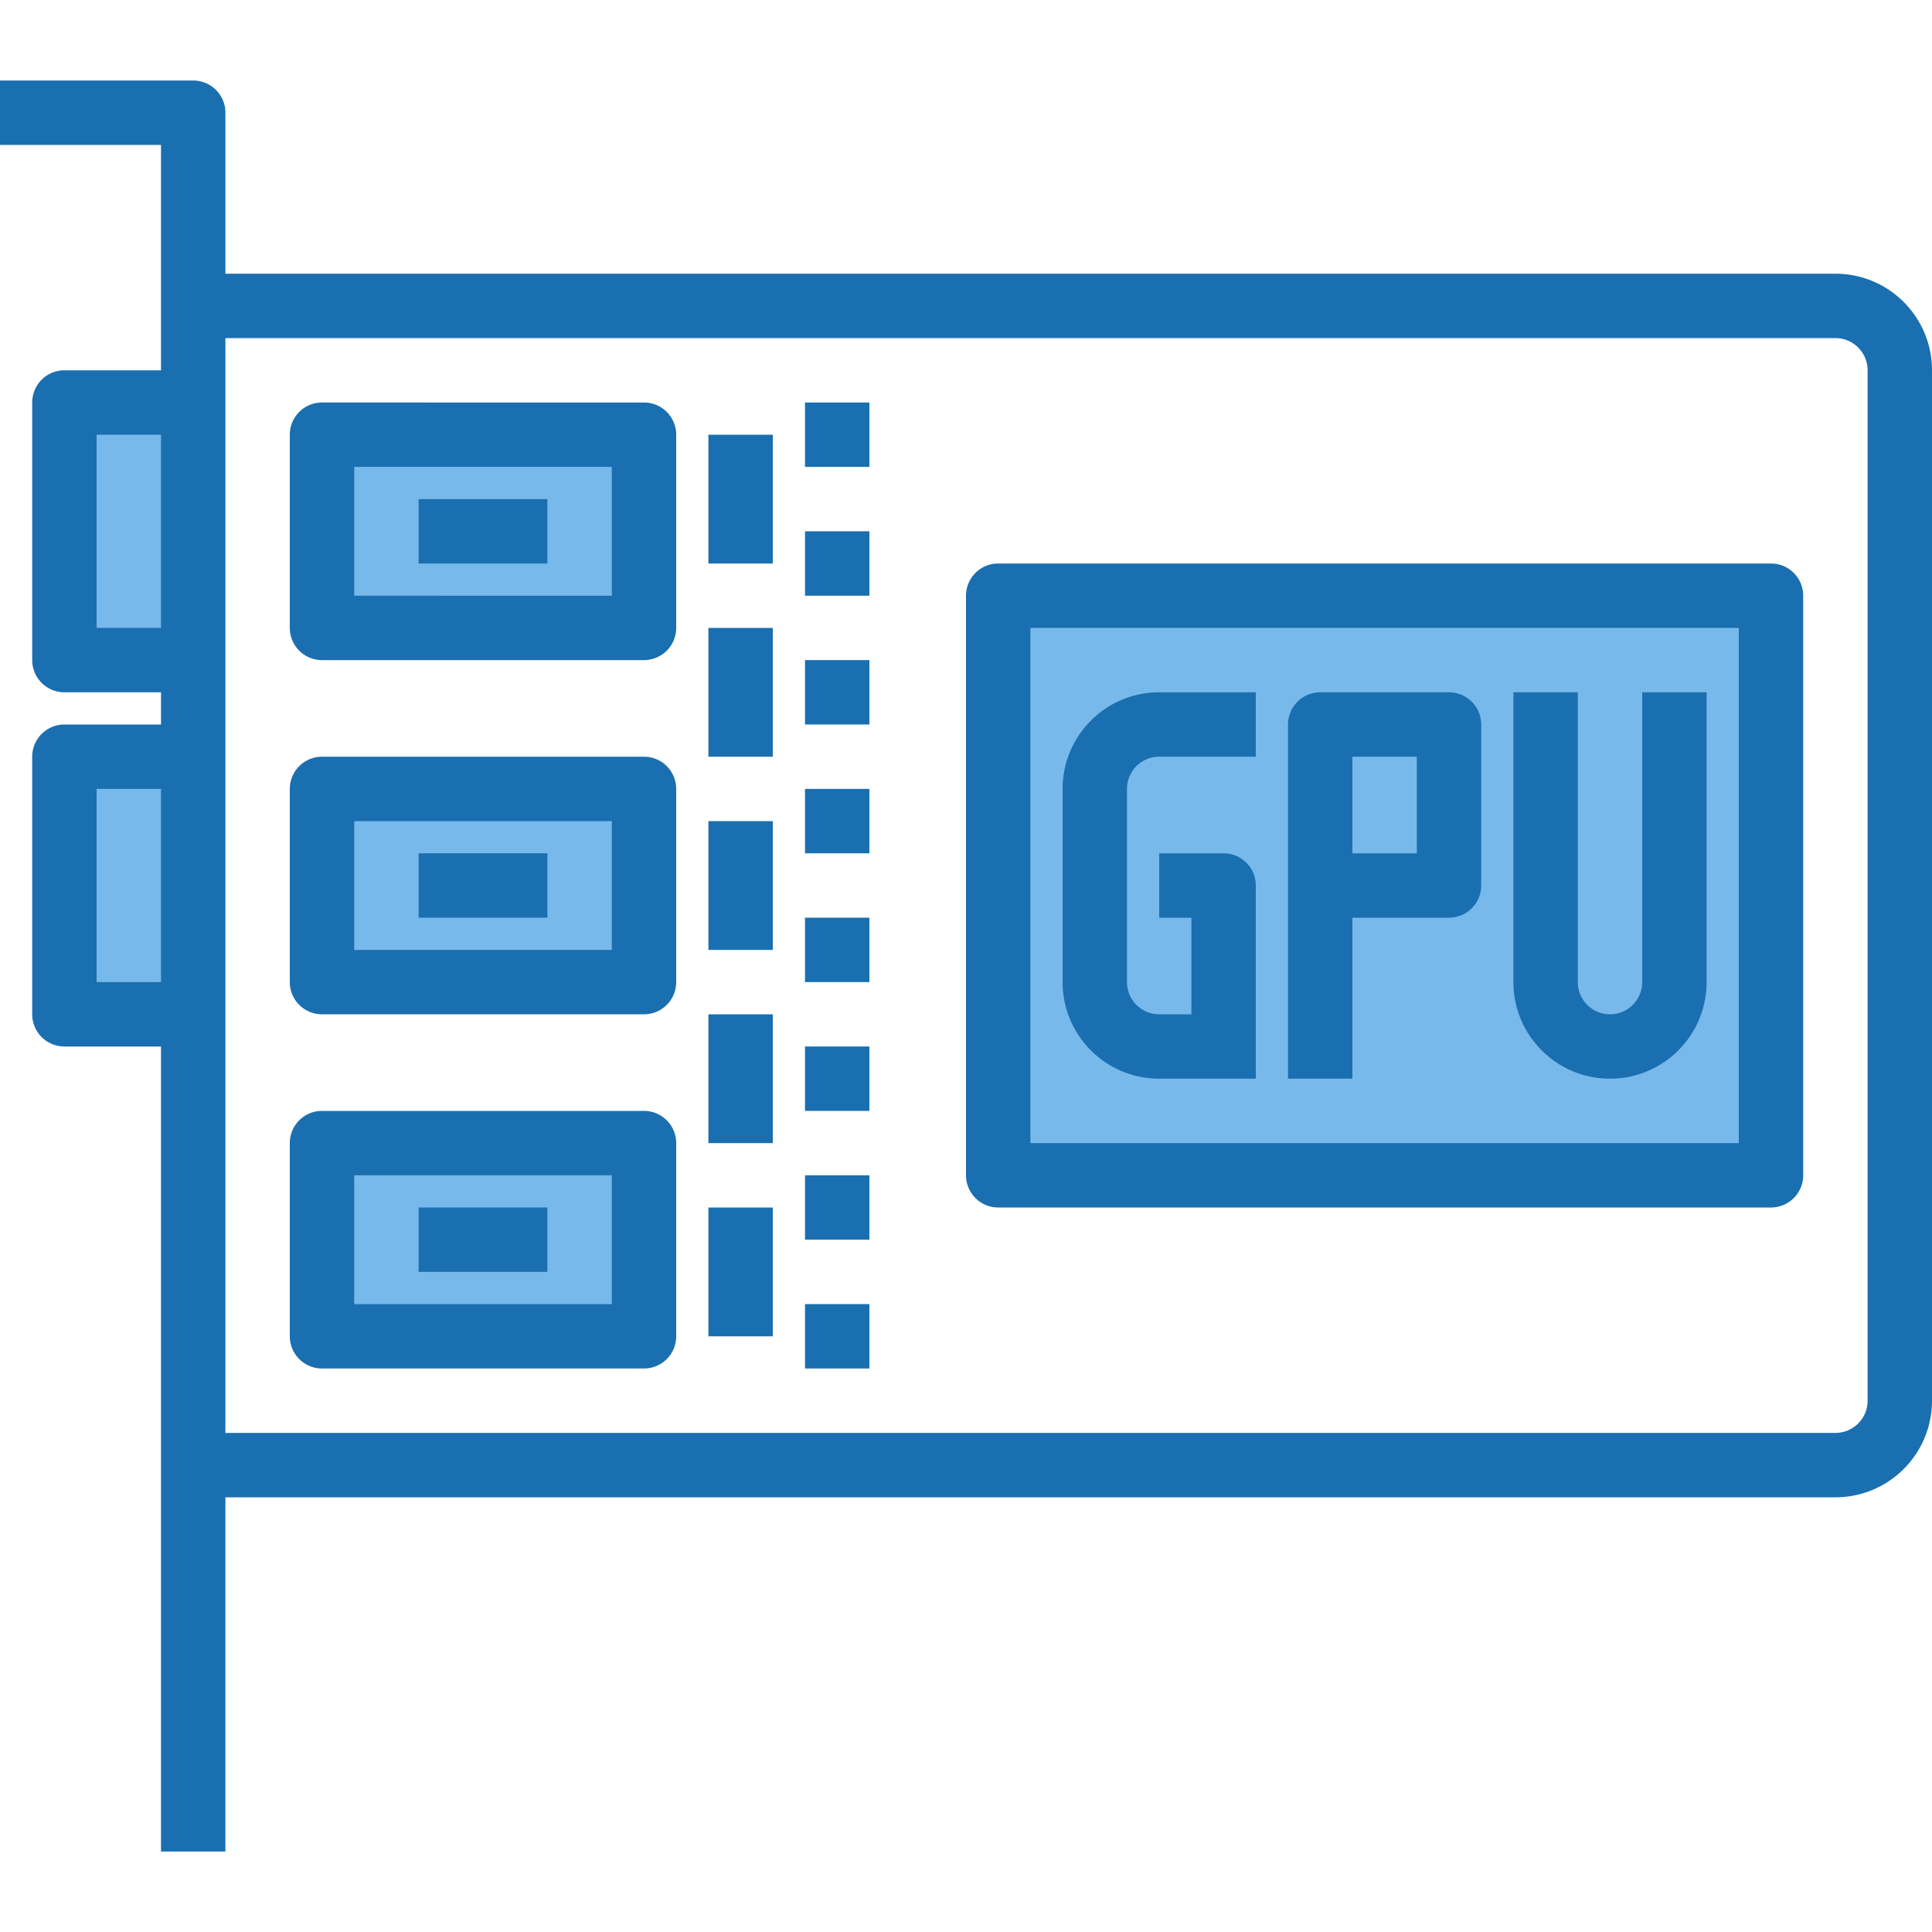 <svg height="640" viewBox="0 -19 480 479" width="640" xmlns="http://www.w3.org/2000/svg"><path d="M248 128.5h192v144H248zm-232-48h32v64H16zm0 88h32v64H16zm64-80h80v48H80zm0 88h80v48H80zm0 88h80v48H80zm0 0" fill="#78b9eb"/><g fill="#1a6fb0"><path d="M456 48.5H56v-40a8 8 0 0 0-8-8H0v16h40v56H16a8 8 0 0 0-8 8v64a8 8 0 0 0 8 8h24v8H16a8 8 0 0 0-8 8v64a8 8 0 0 0 8 8h24v200h16v-88h400c13.254 0 24-10.746 24-24v-256c0-13.254-10.746-24-24-24zm-432 88v-48h16v48zm0 88v-48h16v48zm440 104a8 8 0 0 1-8 8H56v-272h400a8 8 0 0 1 8 8zm0 0"/><path d="M440 120.5H248a8 8 0 0 0-8 8v144a8 8 0 0 0 8 8h192a8 8 0 0 0 8-8v-144a8 8 0 0 0-8-8zm-8 144H256v-128h176zm0 0"/><path d="M288 248.5h24v-48a8 8 0 0 0-8-8h-16v16h8v24h-8a8 8 0 0 1-8-8v-48a8 8 0 0 1 8-8h24v-16h-24c-13.254 0-24 10.746-24 24v48c0 13.254 10.746 24 24 24zm112 0c13.254 0 24-10.746 24-24v-72h-16v72a8 8 0 0 1-16 0v-72h-16v72c0 13.254 10.746 24 24 24zm-64-40h24a8 8 0 0 0 8-8v-40a8 8 0 0 0-8-8h-32a8 8 0 0 0-8 8v88h16zm0-40h16v24h-16zm-176-88H80a8 8 0 0 0-8 8v48a8 8 0 0 0 8 8h80a8 8 0 0 0 8-8v-48a8 8 0 0 0-8-8zm-8 48H88v-32h64zm8 40H80a8 8 0 0 0-8 8v48a8 8 0 0 0 8 8h80a8 8 0 0 0 8-8v-48a8 8 0 0 0-8-8zm-8 48H88v-32h64zm8 40H80a8 8 0 0 0-8 8v48a8 8 0 0 0 8 8h80a8 8 0 0 0 8-8v-48a8 8 0 0 0-8-8zm-8 48H88v-32h64zm24-216h16v32h-16zm0 48h16v32h-16zm0 48h16v32h-16zm0 48h16v32h-16zm0 48h16v32h-16zm0 0"/><path d="M104 104.5h32v16h-32zm0 88h32v16h-32zm0 88h32v16h-32zm96-200h16v16h-16zm0 32h16v16h-16zm0 32h16v16h-16zm0 32h16v16h-16zm0 32h16v16h-16zm0 32h16v16h-16zm0 32h16v16h-16zm0 32h16v16h-16zm0 0"/></g></svg>